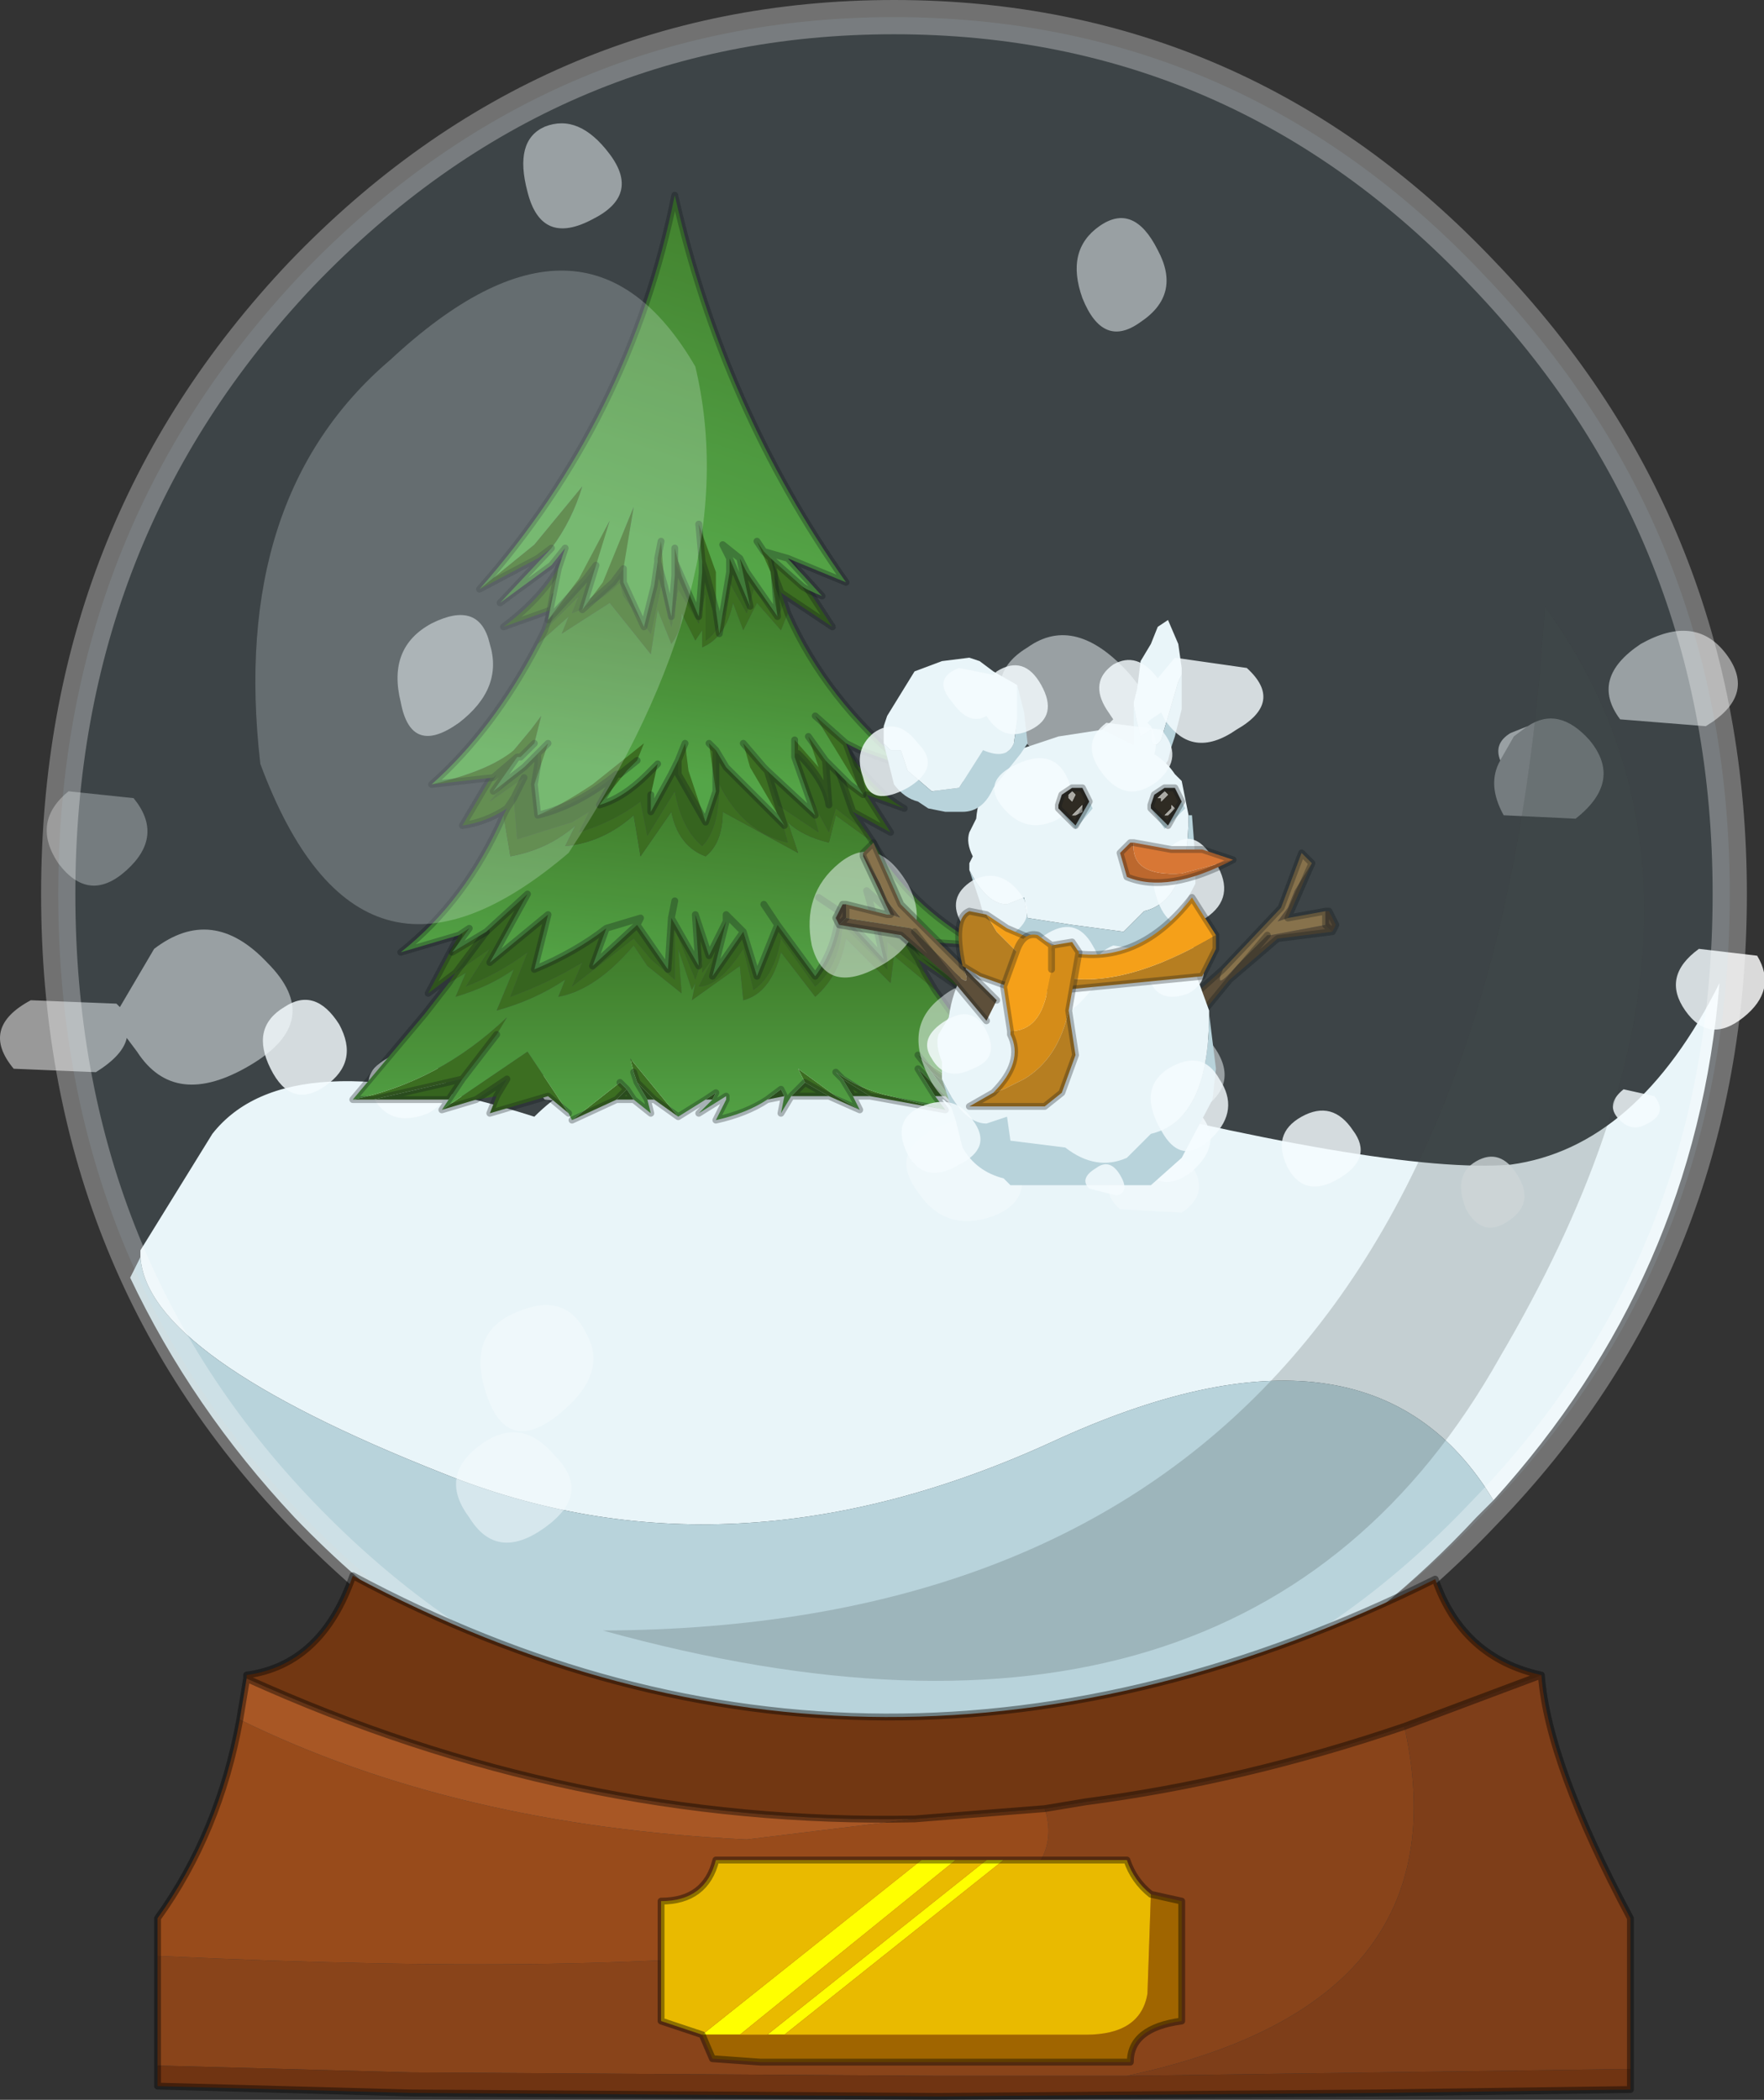 <?xml version="1.0" encoding="UTF-8" standalone="no"?>
<svg xmlns:xlink="http://www.w3.org/1999/xlink" height="30.65px" width="25.75px" xmlns="http://www.w3.org/2000/svg">
  <rect width="100%" height="100%" fill="#333333" stroke="none"/>
  <g transform="matrix(1.0, 0.0, 0.0, 1.0, 13.35, 30.05)">
    <use height="30.65" transform="matrix(1.0, 0.0, 0.0, 1.0, -13.35, -30.05)" width="25.75" xlink:href="#decoration260-shape0"/>
  </g>
  <defs>
    <g id="decoration260-shape0" transform="matrix(1.0, 0.0, 0.0, 1.0, 13.35, 30.05)">
      <path d="M-11.3 -11.7 L-11.3 -11.8 -10.25 -13.5 Q-9.15 -14.9 -5.55 -13.75 -3.7 -15.6 1.65 -14.25 6.9 -12.9 8.7 -13.05 10.55 -13.3 11.75 -15.7 11.4 -11.4 8.45 -8.15 6.65 -11.15 2.0 -9.0 -2.7 -6.85 -6.9 -8.55 -11.2 -10.25 -11.3 -11.7" fill="#f2f7f8" fill-rule="evenodd" stroke="none"/>
      <path d="M8.45 -8.15 L8.2 -7.9 Q6.85 -6.45 5.3 -5.55 L5.05 -5.45 3.8 -4.9 Q2.0 -4.15 0.75 -4.15 L0.4 -4.15 -0.4 -4.15 Q-5.45 -4.15 -9.05 -7.9 -10.55 -9.5 -11.45 -11.4 L-11.3 -11.7 Q-11.2 -10.25 -6.9 -8.55 -2.7 -6.85 2.0 -9.0 6.65 -11.15 8.45 -8.15" fill="#bbd1d7" fill-rule="evenodd" stroke="none"/>
      <path d="M10.25 -13.75 Q10.1 -13.95 10.35 -14.15 L10.8 -14.05 Q11.0 -13.8 10.7 -13.65 10.45 -13.5 10.25 -13.75 M11.25 -15.3 Q10.9 -15.8 11.45 -16.2 L12.3 -16.1 Q12.6 -15.6 12.1 -15.2 11.6 -14.8 11.25 -15.3 M0.95 -14.1 Q0.65 -14.5 1.1 -14.75 1.55 -15.05 1.85 -14.6 2.15 -14.2 1.7 -13.95 1.2 -13.75 0.95 -14.1 M3.3 -13.05 Q3.0 -13.5 3.45 -13.85 L4.2 -13.75 Q4.5 -13.35 4.05 -12.95 3.6 -12.6 3.3 -13.05 M8.2 -13.1 Q8.55 -13.3 8.8 -12.9 9.05 -12.5 8.7 -12.25 8.3 -11.95 8.05 -12.4 7.85 -12.9 8.2 -13.1 M6.2 -12.85 Q5.7 -12.55 5.45 -13.0 5.2 -13.5 5.65 -13.75 6.1 -14.0 6.4 -13.55 6.7 -13.15 6.2 -12.85 M-7.7 -14.6 Q-7.25 -14.9 -6.95 -14.45 -6.65 -14.05 -7.1 -13.8 -7.6 -13.6 -7.85 -13.95 -8.15 -14.35 -7.7 -14.6 M-8.6 -14.2 Q-9.1 -13.85 -9.4 -14.45 -9.7 -15.05 -9.2 -15.35 -8.75 -15.65 -8.4 -15.1 -8.1 -14.55 -8.6 -14.2 M-5.3 -14.45 L-4.8 -14.4 Q-4.65 -14.15 -4.9 -13.95 L-5.4 -14.0 Q-5.6 -14.25 -5.3 -14.45 M-2.95 -15.3 Q-2.5 -15.55 -2.2 -15.1 -1.9 -14.7 -2.4 -14.4 -2.9 -14.1 -3.15 -14.55 -3.4 -15.05 -2.95 -15.3 M-1.05 -14.55 Q-1.25 -14.95 -0.95 -15.1 -0.65 -15.3 -0.45 -14.95 -0.2 -14.6 -0.55 -14.4 -0.9 -14.15 -1.05 -14.55" fill="#ffffff" fill-opacity="0.82" fill-rule="evenodd" stroke="none"/>
      <path d="M-3.7 -22.1 L-3.65 -21.45 -3.75 -21.85 -3.7 -22.1 M-3.55 -22.2 L-3.4 -21.65 -3.2 -21.0 -3.45 -21.6 -3.55 -21.85 -3.55 -22.2 M-3.7 -18.9 L-3.9 -18.3 -3.9 -18.65 -3.7 -18.9" fill="#326209" fill-rule="evenodd" stroke="none"/>
      <path d="M0.05 -16.05 L0.15 -15.85 -0.4 -16.3 -0.4 -15.9 -1.05 -16.55 Q-1.1 -15.95 -1.45 -15.65 L-1.95 -16.35 Q-2.05 -15.8 -2.35 -15.6 L-2.5 -16.2 Q-2.85 -15.65 -3.15 -15.65 L-2.95 -16.05 -3.1 -15.85 -3.1 -16.05 -3.2 -15.75 -3.5 -16.5 -3.5 -15.75 -3.85 -16.05 -4.1 -16.35 -5.0 -15.65 -4.85 -16.0 Q-5.35 -15.7 -5.9 -15.5 L-5.65 -16.15 Q-6.05 -15.85 -6.55 -15.65 L-6.2 -16.2 -6.7 -15.85 -6.25 -16.45 -5.65 -17.0 -6.2 -16.0 -5.35 -16.7 -5.55 -15.9 Q-4.95 -16.15 -4.5 -16.5 L-4.7 -15.95 -4.05 -16.55 -3.6 -15.9 -3.55 -16.65 -3.15 -15.95 -3.2 -16.7 -3.0 -16.1 -2.75 -16.6 -2.95 -15.8 -2.5 -16.45 -2.3 -15.8 -2.0 -16.55 -1.45 -15.8 Q-1.15 -16.2 -1.1 -16.75 L-0.45 -16.05 -0.6 -16.7 -0.1 -16.3 0.05 -16.05 M0.7 -14.05 L0.6 -14.05 0.5 -14.05 0.25 -14.4 0.7 -14.05 M0.45 -14.05 L0.3 -14.05 0.05 -14.45 0.45 -14.05 M-0.65 -14.05 L-0.9 -14.05 -1.05 -14.3 -0.65 -14.05 M-1.25 -14.05 L-1.8 -14.05 -1.6 -14.25 -1.25 -14.05 M-1.9 -14.05 L-2.15 -14.0 -1.95 -14.15 -1.9 -14.05 M-2.95 -14.0 L-3.05 -14.0 -2.9 -14.1 -2.95 -14.0 M-3.8 -14.0 L-3.9 -14.0 -4.05 -14.25 -3.8 -14.0 M-4.1 -14.0 L-4.35 -14.0 -4.2 -14.15 -4.1 -14.0 M-6.1 -14.05 L-6.4 -14.0 -5.95 -14.3 -6.1 -14.05 M-6.8 -14.0 L-7.9 -14.0 -6.6 -14.3 -6.8 -14.0" fill="#2b5607" fill-rule="evenodd" stroke="none"/>
      <path d="M0.2 -16.3 L0.7 -15.6 0.05 -16.05 -0.1 -16.3 0.15 -16.15 -0.2 -16.6 0.2 -16.3 M0.15 -15.85 L0.3 -15.6 -0.3 -16.1 -0.35 -15.7 -1.0 -16.35 Q-1.1 -15.8 -1.45 -15.5 L-1.95 -16.15 Q-2.1 -15.55 -2.5 -15.45 L-2.55 -15.95 -3.25 -15.45 -3.2 -15.7 -3.25 -15.6 -3.45 -16.2 -3.4 -15.55 -3.9 -15.95 -4.1 -16.25 Q-4.65 -15.6 -5.2 -15.5 L-5.1 -15.75 Q-5.55 -15.45 -6.1 -15.3 L-5.85 -15.9 Q-6.2 -15.65 -6.7 -15.5 L-6.55 -15.85 -6.8 -15.7 -6.7 -15.85 -7.1 -15.55 -6.65 -16.4 -6.5 -16.5 -6.75 -16.15 -6.25 -16.45 -6.7 -15.85 -6.2 -16.2 -6.55 -15.65 Q-6.05 -15.85 -5.65 -16.15 L-5.9 -15.5 Q-5.35 -15.7 -4.85 -16.0 L-5.0 -15.65 -4.1 -16.35 -3.85 -16.05 -3.5 -15.75 -3.5 -16.5 -3.2 -15.75 -3.1 -16.05 -3.1 -15.85 -2.95 -16.05 -3.15 -15.65 Q-2.85 -15.65 -2.5 -16.2 L-2.35 -15.6 Q-2.05 -15.8 -1.95 -16.35 L-1.45 -15.65 Q-1.1 -15.95 -1.05 -16.55 L-0.4 -15.9 -0.4 -16.3 0.15 -15.85 M1.55 -14.2 L0.7 -14.05 0.25 -14.4 0.05 -14.65 Q0.4 -14.35 0.7 -14.25 L1.55 -14.2 M0.45 -13.85 L-0.65 -14.05 -1.05 -14.3 -1.15 -14.4 Q-0.8 -14.15 -0.35 -14.05 L0.45 -13.85 M-0.8 -13.85 L-1.25 -14.05 -1.6 -14.25 -1.7 -14.45 -1.15 -14.05 -0.8 -13.85 M-3.45 -13.75 L-3.8 -14.0 -4.05 -14.25 -4.1 -14.4 -4.15 -14.6 -3.45 -13.75 M-4.35 -14.0 L-5.0 -13.7 -4.3 -14.25 -4.2 -14.15 -4.35 -14.0 M-5.05 -13.8 L-5.35 -14.05 -6.2 -13.8 -6.1 -14.05 -5.95 -14.3 -6.4 -14.0 -6.9 -13.85 -5.65 -14.7 -5.05 -13.8 M-7.9 -14.0 L-8.2 -14.0 Q-6.95 -14.25 -5.95 -15.2 L-6.1 -14.95 -6.6 -14.3 -7.9 -14.0" fill="#326209" fill-rule="evenodd" stroke="none"/>
      <path d="M0.3 -15.6 L0.55 -15.25 1.55 -14.2 0.7 -14.25 Q0.4 -14.35 0.05 -14.65 L0.25 -14.4 0.5 -14.05 0.6 -13.9 0.45 -14.05 0.05 -14.45 0.3 -14.05 0.45 -13.85 -0.35 -14.05 Q-0.8 -14.15 -1.15 -14.4 L-1.05 -14.3 -0.9 -14.05 -0.8 -13.85 -1.15 -14.05 -1.7 -14.45 -1.6 -14.25 -1.8 -14.05 -1.95 -13.8 -1.9 -14.05 -1.95 -14.15 -2.15 -14.0 Q-2.45 -13.8 -2.9 -13.7 L-2.75 -14.0 -2.75 -14.05 -3.15 -13.8 -2.95 -14.0 -2.9 -14.1 -3.05 -14.0 -3.45 -13.75 -4.15 -14.6 -4.1 -14.4 -4.05 -14.25 -3.9 -14.0 -3.85 -13.8 -4.1 -14.0 -4.2 -14.15 -4.3 -14.25 -5.0 -13.7 -5.05 -13.8 -5.65 -14.7 -6.9 -13.85 -6.8 -14.0 -6.6 -14.3 -6.1 -14.95 -5.95 -15.2 Q-6.95 -14.25 -8.2 -14.0 L-7.15 -15.25 -6.8 -15.7 -6.55 -15.85 -6.7 -15.5 Q-6.2 -15.65 -5.85 -15.9 L-6.1 -15.3 Q-5.55 -15.45 -5.1 -15.75 L-5.2 -15.5 Q-4.65 -15.6 -4.1 -16.25 L-3.9 -15.95 -3.4 -15.55 -3.45 -16.2 -3.25 -15.6 -3.2 -15.7 -3.25 -15.45 -2.55 -15.95 -2.5 -15.45 Q-2.1 -15.55 -1.95 -16.15 L-1.45 -15.5 Q-1.1 -15.8 -1.0 -16.35 L-0.35 -15.7 -0.3 -16.1 0.3 -15.6" fill="url(#decoration260-gradient0)" fill-rule="evenodd" stroke="none"/>
      <path d="M0.2 -16.3 L0.7 -15.6 0.05 -16.05 0.15 -15.85 0.3 -15.6 0.55 -15.25 1.55 -14.2 0.7 -14.05 0.6 -14.05 M0.5 -14.05 L0.6 -13.9 0.45 -14.05 0.3 -14.05 0.45 -13.85 -0.65 -14.05 -0.9 -14.05 -0.8 -13.85 -1.25 -14.05 -1.8 -14.05 -1.95 -13.8 -1.9 -14.05 -2.15 -14.0 Q-2.45 -13.8 -2.9 -13.7 L-2.75 -14.0 -2.75 -14.05 -3.15 -13.8 -2.95 -14.0 M-3.05 -14.0 L-3.45 -13.75 -3.8 -14.0 -3.9 -14.0 -3.85 -13.8 -4.1 -14.0 -4.35 -14.0 -5.0 -13.7 M-5.05 -13.8 L-5.35 -14.05 -6.2 -13.8 -6.1 -14.05 M-6.4 -14.0 L-6.9 -13.85 -6.8 -14.0 -7.9 -14.0 -8.2 -14.0 -7.15 -15.25 -6.8 -15.7 -6.7 -15.85 -7.1 -15.55 -6.65 -16.4 M0.25 -14.4 L0.05 -14.65 M0.3 -14.05 L0.05 -14.45 0.45 -14.05 M0.5 -14.05 L0.25 -14.4 0.7 -14.05 M-6.25 -16.45 L-6.7 -15.85 M-6.1 -14.95 L-6.6 -14.3 -6.8 -14.0 M-6.4 -14.0 L-5.95 -14.3 -6.1 -14.05 M-7.9 -14.0 L-6.6 -14.3 M-3.05 -14.0 L-2.9 -14.1 -2.95 -14.0 M-4.3 -14.25 L-4.2 -14.15 -4.1 -14.0 M-4.2 -14.15 L-4.35 -14.0 M-3.8 -14.0 L-4.05 -14.25 -3.9 -14.0 M-4.05 -14.25 L-4.1 -14.4 M-1.05 -14.3 L-1.15 -14.4 M-0.9 -14.05 L-1.05 -14.3 -0.65 -14.05 M-1.8 -14.05 L-1.6 -14.25 M-2.15 -14.0 L-1.95 -14.15 -1.9 -14.05 M-1.25 -14.05 L-1.6 -14.25 M0.05 -16.05 L-0.1 -16.3" fill="none" stroke="#000000" stroke-linecap="round" stroke-linejoin="round" stroke-opacity="0.302" stroke-width="0.1"/>
      <path d="M-0.6 -17.75 Q-0.1 -16.85 0.95 -16.25 L0.2 -16.3 -0.2 -16.6 0.15 -16.15 -0.1 -16.3 -0.6 -16.7 -0.45 -16.05 -1.1 -16.75 Q-1.15 -16.2 -1.45 -15.8 L-2.0 -16.55 -2.3 -15.8 -2.5 -16.45 -2.95 -15.8 -2.75 -16.6 -3.0 -16.1 -3.2 -16.7 -3.15 -15.95 -3.55 -16.65 -3.6 -15.9 -4.05 -16.55 -4.0 -16.65 -4.5 -16.5 -4.0 -16.65 -4.05 -16.55 -4.7 -15.95 -4.5 -16.5 Q-4.95 -16.15 -5.55 -15.9 L-5.35 -16.7 -6.2 -16.0 -5.65 -17.0 -6.25 -16.45 -6.75 -16.15 -6.5 -16.5 -6.65 -16.4 -7.5 -16.15 Q-6.55 -16.9 -6.0 -18.15 L-5.9 -17.55 Q-5.35 -17.65 -4.95 -18.0 L-5.1 -17.7 Q-4.55 -17.75 -4.1 -18.15 L-4.0 -17.55 -3.55 -18.2 Q-3.45 -17.7 -3.05 -17.55 -2.8 -17.75 -2.8 -18.2 L-1.7 -17.6 -1.85 -18.05 Q-1.65 -17.85 -1.25 -17.75 L-1.15 -18.15 -0.6 -17.75 M-3.5 -16.9 L-3.55 -16.65 -3.5 -16.9 M-0.2 -16.6 L-0.7 -17.05 -0.6 -16.7 -0.7 -17.05 -0.2 -16.6 M-1.4 -16.95 L-1.1 -16.75 -1.4 -16.95 M-2.2 -16.85 L-2.0 -16.55 -2.2 -16.85 M-2.75 -16.6 L-2.75 -16.7 -2.5 -16.45 -2.75 -16.7 -2.75 -16.6" fill="url(#decoration260-gradient1)" fill-rule="evenodd" stroke="none"/>
      <path d="M-5.5 -19.2 L-1.85 -19.5 -1.25 -19.2 -0.9 -18.2 -0.7 -17.9 -1.15 -18.25 -1.25 -17.9 -1.55 -18.45 -1.4 -17.9 -2.0 -18.3 -1.85 -17.75 Q-2.5 -17.9 -2.85 -18.6 -2.85 -17.95 -3.1 -17.7 -3.4 -17.95 -3.5 -18.5 L-3.9 -17.85 -4.0 -18.35 Q-4.4 -18.05 -4.9 -17.9 L-4.75 -18.2 -5.0 -18.05 -5.8 -17.8 -5.85 -18.4 -5.7 -18.7 -6.2 -18.35 -5.5 -19.2" fill="#2b5607" fill-rule="evenodd" stroke="none"/>
      <path d="M-0.6 -17.75 L-1.15 -18.15 -1.25 -17.75 Q-1.65 -17.85 -1.85 -18.05 L-1.7 -17.6 -2.8 -18.2 Q-2.8 -17.75 -3.05 -17.55 -3.45 -17.7 -3.55 -18.2 L-4.0 -17.55 -4.1 -18.15 Q-4.55 -17.75 -5.1 -17.7 L-4.95 -18.0 Q-5.35 -17.65 -5.9 -17.55 L-6.0 -18.15 -5.95 -18.25 Q-6.25 -18.05 -6.6 -18.0 L-5.95 -19.1 -5.7 -19.1 -5.5 -19.2 -6.2 -18.35 -5.7 -18.7 -5.85 -18.4 -5.8 -17.8 -5.0 -18.05 -4.75 -18.2 -4.9 -17.9 Q-4.4 -18.05 -4.0 -18.35 L-3.9 -17.85 -3.5 -18.5 Q-3.4 -17.95 -3.1 -17.7 -2.85 -17.95 -2.85 -18.6 -2.5 -17.9 -1.85 -17.75 L-2.0 -18.3 -1.4 -17.9 -1.55 -18.45 -1.25 -17.9 -1.15 -18.25 -0.7 -17.9 -0.6 -17.75 M-0.9 -18.2 L-1.25 -19.2 -1.05 -19.2 Q-0.6 -18.5 -0.15 -18.25 L-0.7 -18.45 -0.35 -17.9 -0.9 -18.2 M-5.85 -18.4 L-5.95 -18.25 -5.85 -18.4" fill="#326209" fill-rule="evenodd" stroke="none"/>
      <path d="M-0.2 -16.6 L0.2 -16.3 0.95 -16.25 Q-0.1 -16.85 -0.6 -17.75 L-0.7 -17.9 -0.9 -18.2 -1.25 -19.2 M-6.0 -18.15 Q-6.55 -16.9 -7.5 -16.15 L-6.65 -16.4 -6.5 -16.5 -6.75 -16.15 -6.25 -16.45 -5.65 -17.0 -6.2 -16.0 -5.35 -16.7 -5.55 -15.9 Q-4.95 -16.15 -4.5 -16.5 L-4.0 -16.65 -4.05 -16.55 -3.6 -15.9 -3.55 -16.65 -3.5 -16.9 M-5.7 -18.7 L-5.85 -18.4 M-1.05 -19.2 Q-0.6 -18.5 -0.15 -18.25 L-0.7 -18.45 -0.35 -17.9 -0.9 -18.2 M-5.95 -19.1 L-6.6 -18.0 Q-6.25 -18.05 -5.95 -18.25 L-5.85 -18.4 M-5.95 -18.25 L-6.0 -18.15 M-0.2 -16.6 L0.15 -16.15 -0.1 -16.3 -0.6 -16.7 -0.45 -16.05 -1.1 -16.75 Q-1.15 -16.2 -1.45 -15.8 L-2.0 -16.55 -2.3 -15.8 -2.5 -16.45 -2.95 -15.8 -2.75 -16.6 -3.0 -16.1 -3.2 -16.7 -3.15 -15.95 -3.55 -16.65 M-2.0 -16.55 L-2.2 -16.85 M-1.1 -16.75 L-1.4 -16.95 M-0.6 -16.7 L-0.7 -17.05 -0.2 -16.6 M-4.05 -16.55 L-4.7 -15.95 -4.5 -16.5 M-2.5 -16.45 L-2.75 -16.7 -2.75 -16.6" fill="none" stroke="#000000" stroke-linecap="round" stroke-linejoin="round" stroke-opacity="0.302" stroke-width="0.1"/>
      <path d="M-2.1 -21.85 L-2.2 -22.25 -1.85 -21.9 -1.2 -20.9 -1.95 -21.4 -2.1 -21.8 -2.1 -21.85 M-5.15 -21.85 L-5.25 -21.35 -5.3 -21.15 -6.0 -20.9 Q-5.4 -21.35 -5.15 -21.85 M-5.4 -20.85 L-4.9 -21.35 -5.0 -21.1 Q-4.6 -21.25 -4.3 -21.55 L-4.25 -21.35 -3.85 -20.8 -3.7 -21.5 -3.55 -20.9 -3.45 -21.45 -3.15 -20.95 -3.05 -21.4 -3.05 -20.7 Q-2.75 -20.9 -2.7 -21.55 L-2.45 -21.1 -2.35 -21.45 -2.0 -21.05 -1.9 -21.25 -1.85 -21.1 -1.95 -20.85 -2.3 -21.25 -2.5 -20.85 -2.65 -21.25 Q-2.75 -20.75 -3.1 -20.6 L-3.1 -20.85 -3.2 -20.7 -3.4 -21.1 Q-3.4 -20.85 -3.55 -20.65 L-3.75 -21.15 -3.85 -20.5 -4.45 -21.25 -5.15 -20.8 -5.05 -21.05 -5.5 -20.65 -5.4 -20.85 M-4.05 -18.95 L-4.3 -18.75 -4.35 -18.75 -4.3 -18.75 -4.05 -18.95 -4.2 -18.8 -4.6 -18.3 -4.35 -18.75 Q-4.9 -18.3 -5.5 -18.15 -5.15 -18.3 -4.7 -18.6 L-3.95 -19.2 -4.05 -18.95 M-3.35 -19.2 L-3.3 -18.8 -3.05 -18.05 -3.45 -18.75 -3.45 -18.95 -3.35 -19.2 M-2.9 -18.5 L-3.0 -19.2 -2.9 -19.1 -2.9 -18.8 -2.9 -18.5 M-1.9 -18.0 L-2.4 -18.85 -2.5 -19.2 -2.2 -18.85 -2.15 -18.8 -1.9 -18.0 M-1.75 -19.05 L-1.75 -19.25 -1.4 -18.85 -1.55 -19.3 -1.3 -18.95 -1.25 -18.3 Q-1.3 -18.65 -1.7 -19.05 L-1.75 -19.05 M-0.75 -18.45 L-1.45 -19.6 -1.0 -19.2 -0.8 -18.65 -0.75 -18.45 M-7.05 -18.6 Q-6.2 -18.8 -5.85 -19.1 L-5.6 -19.4 -5.45 -19.6 -5.55 -19.2 -5.75 -19.0 -5.8 -19.0 -6.15 -18.7 -7.05 -18.6 M-5.5 -19.05 L-5.35 -19.2 -5.55 -18.6 -5.5 -18.9 -5.5 -19.05" fill="#326209" fill-rule="evenodd" stroke="none"/>
      <path d="M-2.2 -22.25 L-2.1 -21.85 -2.1 -21.8 -1.95 -21.4 -1.9 -21.25 -2.0 -21.05 -2.35 -21.45 -2.45 -21.1 -2.7 -21.55 Q-2.75 -20.9 -3.05 -20.7 L-3.05 -21.4 -3.15 -20.95 -3.45 -21.45 -3.55 -20.9 -3.7 -21.5 -3.85 -20.8 -4.25 -21.35 -4.3 -21.55 Q-4.6 -21.25 -5.0 -21.1 L-4.9 -21.35 -5.4 -20.85 -5.3 -21.15 -5.25 -21.35 -5.15 -21.85 -4.6 -22.3 -2.2 -22.25" fill="#2b5607" fill-rule="evenodd" stroke="none"/>
      <path d="M-5.5 -20.65 L-5.05 -21.05 -5.15 -20.8 -4.45 -21.25 -3.85 -20.5 -3.75 -21.15 -3.55 -20.65 Q-3.4 -20.85 -3.4 -21.1 L-3.2 -20.7 -3.1 -20.85 -3.1 -20.6 Q-2.75 -20.75 -2.65 -21.25 L-2.5 -20.85 -2.3 -21.25 -1.95 -20.85 -1.85 -21.1 Q-1.3 -19.85 -0.1 -18.85 L-0.8 -19.1 -1.0 -19.2 -1.45 -19.6 -0.75 -18.45 -0.95 -18.6 -1.3 -18.95 -1.55 -19.3 -1.4 -18.85 -1.75 -19.25 -1.75 -19.05 -1.75 -19.0 -1.45 -18.15 -2.15 -18.8 -2.2 -18.85 -2.5 -19.2 -2.4 -18.85 -1.9 -18.0 -2.75 -18.85 -2.9 -19.1 -3.0 -19.2 -2.9 -18.5 -3.05 -18.05 -3.3 -18.8 -3.35 -19.2 -3.45 -18.95 -3.55 -18.75 -3.85 -18.2 -3.85 -18.45 -3.75 -18.9 -3.85 -18.8 -3.9 -18.75 Q-4.25 -18.4 -4.6 -18.3 L-4.2 -18.8 -4.05 -18.95 -3.95 -19.2 -4.7 -18.6 Q-5.15 -18.3 -5.5 -18.15 L-5.55 -18.6 -5.35 -19.2 -5.5 -19.05 -5.6 -18.95 -5.7 -18.85 -6.15 -18.5 -5.8 -19.0 -5.75 -19.0 -5.55 -19.2 -5.45 -19.6 -5.6 -19.4 -5.85 -19.1 Q-6.2 -18.8 -7.05 -18.6 -6.15 -19.4 -5.5 -20.65" fill="url(#decoration260-gradient2)" fill-rule="evenodd" stroke="none"/>
      <path d="M-5.25 -21.35 L-5.3 -21.15 -5.4 -20.85 M-1.9 -21.25 L-1.95 -21.4 -2.1 -21.8 -2.1 -21.85 M-1.85 -21.9 L-1.2 -20.9 -1.95 -21.4 M-1.85 -21.1 L-1.9 -21.25 M-4.35 -18.75 L-4.3 -18.75 -4.05 -18.95 M-5.5 -18.15 Q-4.9 -18.3 -4.35 -18.75 L-4.6 -18.3 M-3.75 -18.9 L-3.85 -18.8 -3.9 -18.75 Q-4.25 -18.4 -4.6 -18.3 M-3.05 -18.05 L-2.9 -18.5 M-3.0 -19.2 L-2.9 -19.1 -2.75 -18.85 -1.9 -18.0 M-2.5 -19.2 L-2.2 -18.85 -2.15 -18.8 -1.45 -18.15 -1.75 -19.0 -1.75 -19.05 -1.75 -19.25 M-1.55 -19.3 L-1.3 -18.95 -0.95 -18.6 -0.75 -18.45 M-1.45 -19.6 L-1.0 -19.2 -0.8 -19.1 -0.1 -18.85 Q-1.3 -19.85 -1.85 -21.1 M-3.05 -18.05 L-3.45 -18.75 -3.45 -18.95 -3.55 -18.75 -3.85 -18.2 -3.85 -18.45 M-2.9 -19.1 L-2.9 -18.8 -2.9 -18.5 M-3.45 -18.95 L-3.35 -19.2 M-1.3 -18.95 L-1.25 -18.3 Q-1.3 -18.65 -1.7 -19.05 L-1.75 -19.05 M-1.0 -19.2 L-0.8 -18.65 -0.75 -18.45 M-5.3 -21.15 L-6.0 -20.9 Q-5.4 -21.35 -5.15 -21.85 M-5.5 -20.65 L-5.4 -20.85 M-5.55 -19.2 L-5.75 -19.0 -5.8 -19.0 -6.15 -18.5 -5.7 -18.85 -5.6 -18.95 -5.5 -19.05 -5.35 -19.2 M-5.55 -18.6 L-5.5 -18.15 M-5.8 -19.0 L-6.15 -18.7 -7.05 -18.6 Q-6.15 -19.4 -5.5 -20.65 M-5.55 -18.6 L-5.5 -18.9 -5.5 -19.05 M-2.15 -18.8 L-1.9 -18.0" fill="none" stroke="#000000" stroke-linecap="round" stroke-linejoin="round" stroke-opacity="0.302" stroke-width="0.1"/>
      <path d="M-2.0 -21.05 L-2.1 -21.7 -2.3 -22.15 -2.2 -22.0 -2.1 -21.9 -2.05 -21.7 -2.0 -21.05 M-6.35 -21.45 L-5.55 -22.1 -4.85 -22.95 Q-5.0 -22.45 -5.3 -22.05 L-5.5 -21.9 -6.35 -21.45 M-5.35 -21.0 L-4.9 -21.6 -4.45 -22.45 -4.65 -21.8 -4.8 -21.6 -5.35 -21.0 M-4.85 -21.15 L-4.55 -21.55 -4.1 -22.65 -4.25 -21.75 -4.4 -21.55 -4.85 -21.15 M-3.75 -21.85 L-3.75 -21.9 -3.7 -22.15 -3.65 -21.5 -3.75 -21.85 M-3.5 -21.85 L-3.5 -21.9 -3.5 -22.05 -3.4 -21.65 -3.15 -21.05 -3.5 -21.85 M-3.1 -21.85 L-3.15 -22.4 -2.9 -21.7 -2.9 -21.15 -3.05 -21.7 -3.1 -21.85" fill="#326209" fill-rule="evenodd" stroke="none"/>
      <path d="M-2.3 -22.15 L-2.1 -21.7 -2.0 -21.05 -2.45 -21.7 -2.55 -21.9 -2.8 -22.1 -2.7 -21.9 -2.8 -22.1 -2.55 -21.9 -2.4 -21.2 -2.7 -21.9 -2.7 -21.7 -2.85 -20.8 -2.9 -21.15 -2.9 -21.7 -3.15 -22.4 -3.1 -21.85 -3.1 -21.7 -3.15 -21.05 -3.4 -21.65 -3.5 -22.05 -3.5 -21.9 -3.5 -21.85 -3.5 -21.65 -3.55 -21.05 -3.65 -21.5 -3.7 -22.15 -3.75 -21.9 -3.75 -21.85 -3.8 -21.5 -3.95 -20.9 -4.25 -21.55 -4.25 -21.75 -4.1 -22.65 -4.55 -21.55 -4.85 -21.15 -4.65 -21.8 -4.45 -22.45 -4.9 -21.6 -5.35 -21.0 -5.3 -21.25 -5.2 -21.75 -5.1 -22.05 -5.3 -21.8 -6.05 -21.25 -5.3 -22.05 Q-5.0 -22.45 -4.85 -22.95 L-5.55 -22.1 -6.35 -21.45 Q-4.15 -23.95 -3.5 -27.2 -2.8 -24.1 -1.0 -21.55 L-1.85 -21.9 -2.2 -22.0 -1.85 -21.9 -1.35 -21.35 Q-1.6 -21.45 -1.65 -21.5 L-2.1 -21.9 -2.2 -22.0 -2.3 -22.15" fill="url(#decoration260-gradient3)" fill-rule="evenodd" stroke="none"/>
      <path d="M-2.3 -22.15 L-2.2 -22.0 -1.85 -21.9 -1.0 -21.55 Q-2.8 -24.1 -3.5 -27.2 -4.15 -23.95 -6.35 -21.45 M-5.3 -22.05 L-6.05 -21.25 -5.3 -21.8 -5.1 -22.05 -5.2 -21.75 -5.3 -21.25 -5.35 -21.0 M-4.65 -21.8 L-4.85 -21.15 M-4.25 -21.75 L-4.25 -21.55 -3.95 -20.9 -3.8 -21.5 -3.75 -21.85 -3.75 -21.9 -3.7 -22.15 M-3.65 -21.5 L-3.55 -21.05 -3.5 -21.65 -3.5 -21.85 -3.5 -21.9 -3.5 -22.05 M-3.15 -21.05 L-3.1 -21.7 -3.1 -21.85 -3.15 -22.4 M-2.9 -21.15 L-2.85 -20.8 -2.7 -21.7 -2.7 -21.9 -2.8 -22.1 -2.55 -21.9 -2.45 -21.7 -2.0 -21.05 -2.05 -21.7 -2.1 -21.9 -2.2 -22.0 M-2.9 -21.15 L-3.05 -21.7 -3.1 -21.85 M-4.25 -21.75 L-4.4 -21.55 -4.85 -21.15 M-1.85 -21.9 L-1.35 -21.35 Q-1.6 -21.45 -1.65 -21.5 L-2.1 -21.9 M-3.15 -21.05 L-3.5 -21.85 M-2.55 -21.9 L-2.4 -21.2 -2.7 -21.9 M-4.65 -21.8 L-4.8 -21.6 -5.35 -21.0 M-3.65 -21.5 L-3.75 -21.85 M-5.3 -22.05 L-5.5 -21.9 -6.35 -21.45" fill="none" stroke="#000000" stroke-linecap="round" stroke-linejoin="round" stroke-opacity="0.302" stroke-width="0.1"/>
      <path d="M3.3 -25.35 Q2.75 -24.95 2.45 -25.7 2.2 -26.4 2.7 -26.75 3.2 -27.1 3.55 -26.4 3.9 -25.75 3.3 -25.35 M10.3 -19.55 Q9.85 -20.15 10.6 -20.65 11.4 -21.1 11.85 -20.5 12.3 -19.9 11.55 -19.45 L10.3 -19.55 M8.55 -18.95 Q8.45 -19.2 8.7 -19.35 L8.95 -19.45 8.75 -19.3 8.55 -18.95 M1.25 -19.6 Q1.75 -19.1 1.05 -18.6 0.35 -18.15 -0.1 -18.95 -0.5 -19.75 0.1 -19.95 0.75 -20.15 1.25 -19.6 M3.05 -18.9 Q2.2 -18.5 1.55 -19.3 0.9 -20.15 1.65 -20.6 2.35 -21.1 3.15 -20.2 3.9 -19.3 3.05 -18.9 M0.25 -14.25 Q-0.2 -15.05 0.4 -15.5 1.0 -16.0 1.85 -15.25 2.7 -14.55 1.7 -14.0 0.7 -13.5 0.25 -14.25 M1.45 -13.25 Q1.8 -12.55 1.15 -12.3 0.45 -12.05 0.05 -12.65 -0.4 -13.25 0.35 -13.6 1.1 -13.95 1.45 -13.25 M3.15 -13.15 L4.0 -13.1 Q4.35 -12.65 3.9 -12.35 L3.0 -12.4 Q2.6 -12.75 3.15 -13.15 M4.1 -13.8 Q3.45 -13.4 2.9 -14.0 2.4 -14.6 3.15 -15.0 3.9 -15.35 4.35 -14.8 4.8 -14.2 4.1 -13.8 M-4.7 -26.85 Q-5.45 -26.45 -5.65 -27.25 -5.85 -28.0 -5.4 -28.2 -4.9 -28.4 -4.45 -27.8 -4.0 -27.2 -4.7 -26.85 M-1.5 -16.25 Q-1.65 -17.0 -1.1 -17.45 -0.55 -17.9 -0.1 -17.15 0.3 -16.4 -0.5 -15.95 -1.3 -15.5 -1.5 -16.25 M-7.5 -19.8 Q-7.7 -20.6 -7.05 -20.95 -6.35 -21.3 -6.2 -20.65 -6.0 -20.0 -6.65 -19.5 -7.35 -19.0 -7.5 -19.8 M-9.7 -14.5 Q-10.8 -13.85 -11.35 -14.7 L-11.5 -14.9 Q-11.55 -14.65 -11.95 -14.4 L-13.15 -14.45 Q-13.65 -15.05 -12.9 -15.45 L-11.65 -15.4 -11.6 -15.35 -11.1 -16.2 Q-10.25 -16.85 -9.45 -16.0 -8.6 -15.15 -9.7 -14.5 M-5.2 -9.4 Q-5.95 -8.8 -6.25 -9.7 -6.55 -10.6 -5.8 -10.9 -5.1 -11.2 -4.8 -10.6 -4.45 -10.0 -5.2 -9.4 M-6.5 -7.9 Q-6.95 -8.5 -6.35 -8.95 -5.75 -9.4 -5.25 -8.8 -4.7 -8.25 -5.4 -7.75 -6.1 -7.25 -6.5 -7.9" fill="#ffffff" fill-opacity="0.498" fill-rule="evenodd" stroke="none"/>
      <path d="M8.95 -19.45 Q9.4 -19.75 9.85 -19.25 10.35 -18.65 9.65 -18.1 L8.6 -18.15 Q8.35 -18.6 8.55 -18.95 L8.75 -19.3 8.95 -19.45 M-12.5 -17.45 Q-12.9 -18.05 -12.35 -18.5 L-11.4 -18.4 Q-10.95 -17.85 -11.5 -17.35 -12.05 -16.85 -12.5 -17.45" fill="#ffffff" fill-opacity="0.302" fill-rule="evenodd" stroke="none"/>
      <path d="M3.9 -20.3 L3.9 -20.2 3.85 -20.1 3.6 -19.25 Q3.5 -19.1 3.45 -19.25 L3.45 -19.4 3.3 -19.3 3.25 -19.5 3.2 -19.75 3.2 -19.8 3.25 -20.0 3.3 -20.4 3.45 -20.65 3.55 -20.9 3.7 -21.0 3.85 -20.65 3.9 -20.3" fill="#f2f7f8" fill-rule="evenodd" stroke="none"/>
      <path d="M3.2 -19.75 L3.25 -19.5 3.3 -19.3 3.45 -19.4 3.45 -19.25 Q3.5 -19.1 3.6 -19.25 L3.85 -20.1 3.9 -20.2 3.9 -20.3 3.9 -19.95 3.9 -19.7 3.8 -19.3 3.75 -19.15 3.7 -18.95 3.6 -18.8 Q3.55 -18.75 3.4 -18.95 L3.2 -19.15 3.2 -19.55 3.2 -19.75" fill="#bbd1d7" fill-rule="evenodd" stroke="none"/>
      <path d="M4.85 -20.3 Q5.4 -19.8 4.7 -19.4 4.05 -18.95 3.65 -19.55 L3.6 -19.65 3.45 -19.55 3.4 -19.5 3.45 -19.45 Q3.65 -19.1 3.3 -18.7 2.9 -18.35 2.7 -18.8 2.5 -19.25 2.85 -19.5 L2.9 -19.55 2.8 -19.7 Q2.55 -20.1 2.9 -20.35 3.25 -20.55 3.55 -20.15 L3.8 -20.45 4.85 -20.3" fill="#ffffff" fill-opacity="0.82" fill-rule="evenodd" stroke="none"/>
      <path d="M0.8 -17.35 L0.8 -17.45 0.85 -17.55 Q0.75 -17.75 0.8 -17.9 L0.9 -18.1 Q0.95 -18.7 1.5 -19.1 L2.1 -19.3 2.75 -19.4 2.95 -19.3 3.25 -19.15 Q3.6 -19.05 3.8 -18.75 L3.9 -18.65 4.0 -18.15 Q4.0 -16.9 3.35 -16.75 L3.05 -16.45 2.3 -16.55 1.65 -16.65 1.6 -16.95 1.35 -16.85 Q1.05 -16.85 0.8 -17.35" fill="#f2f7f8" fill-rule="evenodd" stroke="none"/>
      <path d="M0.8 -17.35 Q1.05 -16.85 1.35 -16.85 L1.6 -16.95 1.65 -16.65 2.3 -16.55 3.05 -16.45 3.35 -16.75 Q4.0 -16.9 4.0 -18.15 L4.05 -18.15 4.1 -17.5 4.1 -17.15 3.7 -16.4 Q3.35 -16.0 2.6 -15.95 L2.2 -15.95 Q1.85 -15.9 1.8 -16.1 L1.55 -16.15 1.05 -16.55 0.95 -16.9 0.8 -17.35" fill="#bbd1d7" fill-rule="evenodd" stroke="none"/>
      <path d="M0.55 -18.8 Q0.25 -19.15 0.6 -19.4 L1.25 -19.3 Q1.5 -19.0 1.15 -18.7 0.8 -18.45 0.55 -18.8 M3.55 -18.65 Q3.1 -18.3 2.75 -18.75 2.4 -19.2 2.8 -19.5 L3.6 -19.4 Q3.95 -19.0 3.55 -18.65 M3.35 -15.55 L2.75 -15.65 Q2.45 -16.05 2.9 -16.25 L3.5 -16.15 Q3.65 -15.85 3.35 -15.55 M3.55 -16.9 Q3.35 -17.45 3.75 -17.7 4.1 -18.0 4.4 -17.45 4.7 -16.95 4.25 -16.65 3.75 -16.35 3.55 -16.9 M0.7 -16.55 Q0.45 -16.95 0.85 -17.2 1.25 -17.4 1.55 -17.0 1.8 -16.65 1.4 -16.4 0.95 -16.1 0.7 -16.55" fill="#ffffff" fill-opacity="0.82" fill-rule="evenodd" stroke="none"/>
      <path d="M-0.45 -19.2 L-0.45 -19.3 -0.45 -19.45 -0.4 -19.6 0.0 -20.25 0.4 -20.4 0.8 -20.45 0.95 -20.4 1.15 -20.25 1.5 -20.05 1.5 -19.8 1.5 -19.55 1.45 -19.2 Q1.35 -18.95 1.0 -19.1 L0.65 -18.55 0.25 -18.5 -0.1 -18.8 -0.2 -19.1 -0.35 -19.1 -0.45 -19.2" fill="#f2f7f8" fill-rule="evenodd" stroke="none"/>
      <path d="M1.5 -20.05 L1.55 -19.85 1.6 -19.65 1.65 -19.2 1.55 -19.05 1.15 -18.55 Q1.0 -18.2 0.7 -18.2 L0.45 -18.2 0.2 -18.25 0.05 -18.35 Q-0.15 -18.4 -0.3 -18.6 L-0.35 -18.8 -0.45 -19.2 -0.35 -19.1 -0.2 -19.1 -0.1 -18.8 0.25 -18.5 0.65 -18.55 1.0 -19.1 Q1.35 -18.95 1.45 -19.2 L1.5 -19.55 1.5 -19.8 1.5 -20.05" fill="#bbd1d7" fill-rule="evenodd" stroke="none"/>
      <path d="M1.2 -20.25 Q1.6 -20.5 1.85 -20.05 2.1 -19.6 1.7 -19.4 1.3 -19.2 1.05 -19.6 0.8 -19.45 0.55 -19.8 0.25 -20.15 0.65 -20.3 L1.15 -20.2 1.2 -20.25 M2.25 -18.65 Q2.4 -18.2 2.0 -18.05 1.6 -17.9 1.3 -18.25 0.95 -18.65 1.5 -18.9 2.05 -19.15 2.25 -18.65 M-0.75 -18.7 Q-0.9 -19.1 -0.6 -19.35 -0.25 -19.6 0.05 -19.2 0.4 -18.85 -0.1 -18.55 -0.65 -18.25 -0.75 -18.7" fill="#ffffff" fill-opacity="0.82" fill-rule="evenodd" stroke="none"/>
      <path d="M3.2 -17.75 Q3.15 -17.25 3.9 -17.3 L4.65 -17.5 Q3.7 -17.0 3.1 -17.25 L3.0 -17.6 3.15 -17.75 3.2 -17.75" fill="#c05b17" fill-rule="evenodd" stroke="none"/>
      <path d="M4.65 -17.5 L3.9 -17.3 Q3.15 -17.25 3.2 -17.75 L3.75 -17.65 4.15 -17.65 4.2 -17.65 4.65 -17.5" fill="#df6c1f" fill-rule="evenodd" stroke="none"/>
      <path d="M3.2 -17.75 L3.15 -17.75 3.0 -17.6 3.1 -17.25 Q3.7 -17.0 4.65 -17.5 L4.2 -17.65 4.15 -17.65 3.75 -17.65 3.2 -17.75 Z" fill="none" stroke="#000000" stroke-linecap="round" stroke-linejoin="round" stroke-opacity="0.298" stroke-width="0.1"/>
      <path d="M3.9 -18.35 L3.95 -18.25 3.65 -17.95 3.45 -18.25 3.7 -18.0 3.9 -18.35" fill="#bbd1d7" fill-rule="evenodd" stroke="none"/>
      <path d="M3.9 -18.35 L3.7 -18.0 3.45 -18.25 3.45 -18.3 3.5 -18.45 3.65 -18.55 3.8 -18.55 3.9 -18.35 M3.75 -18.3 L3.75 -18.25 3.65 -18.15 3.7 -18.15 3.75 -18.2 3.8 -18.25 3.75 -18.3 M3.6 -18.45 L3.55 -18.4 3.6 -18.4 3.6 -18.35 3.7 -18.45 3.65 -18.5 3.6 -18.45" fill="#23170b" fill-rule="evenodd" stroke="none"/>
      <path d="M3.6 -18.45 L3.65 -18.5 3.7 -18.45 3.6 -18.35 3.6 -18.4 3.55 -18.4 3.6 -18.45 M3.75 -18.3 L3.8 -18.25 3.75 -18.2 3.7 -18.15 3.65 -18.15 3.75 -18.25 3.75 -18.3" fill="#ada49a" fill-rule="evenodd" stroke="none"/>
      <path d="M3.9 -18.35 L3.7 -18.0 3.45 -18.25 3.45 -18.3 3.5 -18.45 3.65 -18.55 3.8 -18.55 3.9 -18.35 Z" fill="none" stroke="#000000" stroke-linecap="round" stroke-linejoin="round" stroke-opacity="0.302" stroke-width="0.1"/>
      <path d="M2.55 -18.35 L2.6 -18.25 2.35 -17.95 2.1 -18.25 2.35 -18.0 2.55 -18.35" fill="#bbd1d7" fill-rule="evenodd" stroke="none"/>
      <path d="M2.55 -18.35 L2.35 -18.0 2.1 -18.25 2.1 -18.3 2.15 -18.45 2.3 -18.55 2.45 -18.55 2.55 -18.35 M2.25 -18.45 L2.25 -18.4 2.3 -18.35 2.35 -18.45 2.3 -18.5 2.25 -18.45 M2.45 -18.2 L2.45 -18.3 2.4 -18.25 2.3 -18.15 2.35 -18.15 2.45 -18.2" fill="#23170b" fill-rule="evenodd" stroke="none"/>
      <path d="M2.45 -18.2 L2.35 -18.15 2.3 -18.15 2.4 -18.25 2.45 -18.3 2.45 -18.2 M2.25 -18.45 L2.3 -18.5 2.35 -18.45 2.3 -18.35 2.25 -18.4 2.25 -18.45" fill="#ada49a" fill-rule="evenodd" stroke="none"/>
      <path d="M2.55 -18.35 L2.35 -18.0 2.1 -18.25 2.1 -18.3 2.15 -18.45 2.3 -18.55 2.45 -18.55 2.55 -18.35 Z" fill="none" stroke="#000000" stroke-linecap="round" stroke-linejoin="round" stroke-opacity="0.302" stroke-width="0.1"/>
      <path d="M4.15 -15.2 L4.05 -15.5 4.5 -15.9 Q4.35 -15.55 4.7 -15.95 L5.15 -16.4 5.2 -16.4 6.0 -16.55 6.05 -16.5 6.1 -16.45 5.3 -16.35 4.6 -15.75 4.15 -15.2 M5.8 -17.45 L5.45 -16.65 5.3 -16.6 5.45 -16.8 5.55 -17.05 5.8 -17.45 M4.6 -15.75 L5.15 -16.4 4.6 -15.75" fill="#563f25" fill-rule="evenodd" stroke="none"/>
      <path d="M4.5 -15.9 L5.35 -16.8 5.65 -17.6 5.8 -17.45 5.55 -17.05 5.45 -16.8 5.3 -16.6 5.45 -16.65 6.0 -16.75 6.0 -16.55 5.2 -16.4 5.15 -16.4 4.7 -15.95 Q4.35 -15.55 4.5 -15.9" fill="#856638" fill-rule="evenodd" stroke="none"/>
      <path d="M6.0 -16.75 L6.05 -16.75 6.15 -16.55 6.1 -16.45 6.05 -16.5 6.0 -16.55 6.0 -16.75" fill="#4d3821" fill-rule="evenodd" stroke="none"/>
      <path d="M4.05 -15.5 L4.5 -15.9 5.35 -16.8 5.65 -17.6 5.8 -17.45 5.45 -16.65 6.0 -16.75 6.05 -16.75 6.15 -16.55 6.1 -16.45 5.3 -16.35 4.6 -15.75 4.15 -15.2 M6.0 -16.55 L6.0 -16.75 M6.1 -16.45 L6.05 -16.5 6.0 -16.55 M5.15 -16.4 L4.6 -15.75" fill="none" stroke="#000000" stroke-linecap="round" stroke-linejoin="round" stroke-opacity="0.302" stroke-width="0.1"/>
      <path d="M0.4 -14.3 L0.4 -14.4 0.4 -14.55 Q0.3 -14.8 0.35 -14.95 L0.5 -15.2 Q0.6 -15.95 1.2 -16.4 2.4 -15.95 2.9 -16.05 L4.0 -16.0 4.1 -15.85 4.3 -15.3 4.3 -15.25 Q4.3 -13.7 3.45 -13.5 L3.1 -13.15 Q2.65 -12.95 2.2 -13.3 L1.4 -13.4 1.35 -13.75 1.05 -13.65 Q0.7 -13.65 0.4 -14.3" fill="#f2f7f8" fill-rule="evenodd" stroke="none"/>
      <path d="M0.4 -14.3 Q0.7 -13.65 1.05 -13.65 L1.35 -13.75 1.4 -13.4 2.2 -13.3 Q2.65 -12.95 3.1 -13.15 L3.45 -13.5 Q4.3 -13.7 4.3 -15.25 L4.4 -14.45 4.35 -14.0 3.9 -13.15 3.45 -12.75 1.4 -12.75 1.3 -12.85 Q0.9 -12.95 0.7 -13.3 L0.6 -13.7 0.4 -14.3" fill="#bbd1d7" fill-rule="evenodd" stroke="none"/>
      <path d="M3.45 -15.7 Q3.25 -16.0 3.6 -16.25 4.0 -16.45 4.15 -16.1 4.35 -15.75 4.0 -15.55 3.6 -15.4 3.45 -15.7 M1.9 -16.4 Q2.35 -16.7 2.6 -16.25 2.85 -15.85 2.45 -15.45 2.1 -15.05 1.75 -15.6 1.45 -16.1 1.9 -16.4 M0.25 -14.6 Q0.05 -14.9 0.45 -15.15 0.85 -15.4 1.05 -15.0 1.25 -14.6 0.85 -14.45 0.45 -14.25 0.25 -14.6 M0.85 -13.7 Q1.15 -13.3 0.65 -13.05 0.15 -12.75 -0.1 -13.2 -0.35 -13.7 0.1 -13.9 0.6 -14.1 0.85 -13.7 M2.55 -12.7 Q2.4 -12.85 2.65 -13.0 2.85 -13.15 3.0 -12.9 3.15 -12.65 2.95 -12.6 L2.55 -12.7 M3.6 -13.55 Q3.25 -14.15 3.7 -14.45 4.2 -14.75 4.45 -14.3 4.75 -13.85 4.35 -13.45 3.9 -13.0 3.6 -13.55" fill="#ffffff" fill-opacity="0.82" fill-rule="evenodd" stroke="none"/>
      <path d="M-1.0 -16.85 L-0.4 -16.7 -0.35 -16.7 -0.2 -16.65 -0.4 -16.9 -0.5 -17.15 -0.75 -17.6 -0.6 -17.75 -0.2 -16.85 0.7 -15.95 Q0.9 -15.5 0.45 -16.0 L0.0 -16.45 -0.05 -16.5 -1.0 -16.65 -1.0 -16.85" fill="#856638" fill-rule="evenodd" stroke="none"/>
      <path d="M1.05 -15.15 L0.55 -15.75 -0.2 -16.4 -1.1 -16.55 -1.05 -16.6 -1.0 -16.65 -0.05 -16.5 0.0 -16.45 0.45 -16.0 Q0.9 -15.5 0.7 -15.95 L1.2 -15.45 1.05 -15.15 M-0.35 -16.7 L-0.75 -17.55 -0.75 -17.6 -0.5 -17.15 -0.4 -16.9 -0.2 -16.65 -0.35 -16.7 M0.0 -16.45 L0.55 -15.75 0.0 -16.45" fill="#563f25" fill-rule="evenodd" stroke="none"/>
      <path d="M-1.1 -16.55 L-1.15 -16.65 -1.05 -16.85 -1.0 -16.85 -1.0 -16.65 -1.05 -16.6 -1.1 -16.55" fill="#4d3821" fill-rule="evenodd" stroke="none"/>
      <path d="M1.05 -15.15 L0.55 -15.75 -0.2 -16.4 -1.1 -16.55 -1.15 -16.65 -1.05 -16.85 -1.0 -16.85 -0.4 -16.7 -0.35 -16.7 -0.75 -17.55 -0.75 -17.6 -0.6 -17.75 -0.2 -16.85 0.7 -15.95 1.2 -15.45 M0.55 -15.75 L0.0 -16.45 M-1.0 -16.65 L-1.05 -16.6 -1.1 -16.55 M-1.0 -16.85 L-1.0 -16.65" fill="none" stroke="#000000" stroke-linecap="round" stroke-linejoin="round" stroke-opacity="0.302" stroke-width="0.1"/>
      <path d="M4.4 -16.4 L4.4 -16.2 4.2 -15.8 1.65 -15.55 0.95 -15.8 0.7 -15.95 Q0.55 -16.65 0.8 -16.75 L1.05 -16.7 1.2 -16.45 1.7 -15.95 Q2.7 -15.4 4.4 -16.4" fill="#b97309" fill-rule="evenodd" stroke="none"/>
      <path d="M1.05 -16.7 L1.35 -16.5 2.05 -16.2 Q3.2 -15.85 4.05 -16.95 L4.4 -16.4 Q2.7 -15.4 1.7 -15.95 L1.2 -16.45 1.05 -16.7" fill="#ff9900" fill-rule="evenodd" stroke="none"/>
      <path d="M4.4 -16.4 L4.4 -16.2 4.2 -15.8 1.65 -15.55 0.95 -15.8 0.7 -15.95 Q0.55 -16.65 0.8 -16.75 L1.05 -16.7 1.35 -16.5 2.05 -16.2 Q3.2 -15.85 4.05 -16.95 L4.4 -16.4 Z" fill="none" stroke="#000000" stroke-linecap="round" stroke-linejoin="round" stroke-opacity="0.302" stroke-width="0.1"/>
      <path d="M1.4 -15.0 Q1.85 -15.0 1.95 -15.65 L2.0 -15.9 2.0 -16.25 2.3 -16.3 2.4 -16.15 2.25 -15.3 Q2.1 -14.6 1.6 -14.3 L1.3 -14.15 1.15 -14.1 Q1.6 -14.55 1.4 -14.95 L1.4 -15.0" fill="#da8300" fill-rule="evenodd" stroke="none"/>
      <path d="M1.4 -15.0 L1.3 -15.65 1.5 -16.2 Q1.6 -16.45 1.8 -16.4 L2.0 -16.25 2.0 -15.9 1.95 -15.65 Q1.85 -15.0 1.4 -15.0" fill="#ff9900" fill-rule="evenodd" stroke="none"/>
      <path d="M2.25 -15.3 L2.35 -14.65 2.15 -14.1 1.9 -13.9 0.8 -13.9 1.15 -14.1 1.3 -14.15 1.6 -14.3 Q2.1 -14.6 2.25 -15.3" fill="#b97309" fill-rule="evenodd" stroke="none"/>
      <path d="M2.0 -16.25 L1.8 -16.4 Q1.6 -16.45 1.5 -16.2 L1.3 -15.65 1.4 -15.0 M2.0 -15.9 L2.0 -16.25 2.3 -16.3 2.4 -16.15 2.25 -15.3 2.35 -14.65 2.15 -14.1 1.9 -13.9 0.8 -13.9 1.15 -14.1 Q1.6 -14.55 1.4 -14.95 L1.4 -15.0" fill="none" stroke="#000000" stroke-linecap="round" stroke-linejoin="round" stroke-opacity="0.302" stroke-width="0.1"/>
      <path d="M8.3 -26.05 Q11.9 -22.3 11.9 -17.0 11.9 -11.65 8.3 -7.95 4.75 -4.2 -0.3 -4.2 -5.35 -4.2 -8.95 -7.95 -12.5 -11.65 -12.5 -17.0 -12.5 -22.3 -8.95 -26.05 -5.35 -29.8 -0.3 -29.8 4.75 -29.8 8.3 -26.05 M8.55 -10.25 Q12.4 -16.8 9.2 -21.2 8.3 -6.3 -4.55 -6.25 4.85 -3.65 8.55 -10.25 M-7.65 -24.8 Q-10.0 -22.8 -9.55 -18.9 -8.1 -15.0 -5.05 -17.6 -2.45 -21.55 -3.2 -24.7 -4.8 -27.45 -7.65 -24.8" fill="#9ae8ff" fill-opacity="0.098" fill-rule="evenodd" stroke="none"/>
      <path d="M8.55 -10.25 Q4.85 -3.65 -4.55 -6.25 8.3 -6.3 9.2 -21.2 12.4 -16.8 8.55 -10.25" fill="#57737b" fill-opacity="0.298" fill-rule="evenodd" stroke="none"/>
      <path d="M-7.65 -24.8 Q-4.8 -27.45 -3.2 -24.7 -2.45 -21.55 -5.05 -17.6 -8.1 -15.0 -9.55 -18.9 -10.0 -22.8 -7.65 -24.8" fill="#dbf7ff" fill-opacity="0.298" fill-rule="evenodd" stroke="none"/>
      <path d="M8.3 -26.05 Q4.75 -29.8 -0.3 -29.8 -5.35 -29.8 -8.95 -26.05 -12.5 -22.3 -12.5 -17.0 -12.5 -11.65 -8.95 -7.95 -5.35 -4.2 -0.3 -4.2 4.75 -4.2 8.3 -7.95 11.9 -11.65 11.9 -17.0 11.9 -22.3 8.3 -26.05 Z" fill="none" stroke="#ffffff" stroke-linecap="round" stroke-linejoin="round" stroke-opacity="0.302" stroke-width="0.5"/>
      <path d="M-9.75 -5.55 L-9.75 -5.6 Q-8.65 -5.75 -8.2 -7.05 -0.55 -2.95 7.6 -7.0 8.0 -5.85 9.15 -5.6 L7.15 -4.85 Q4.8 -4.05 2.5 -3.75 L1.9 -3.65 0.0 -3.5 Q-5.0 -3.4 -9.75 -5.55" fill="#723712" fill-rule="evenodd" stroke="none"/>
      <path d="M1.9 -3.65 L2.5 -3.75 Q4.8 -4.05 7.15 -4.85 8.05 -0.8 3.1 0.25 L0.35 0.25 -7.35 0.2 -11.05 0.1 -11.05 -1.5 Q2.8 -0.85 1.9 -3.65" fill="#89441a" fill-rule="evenodd" stroke="none"/>
      <path d="M0.0 -3.5 L1.9 -3.65 Q2.8 -0.85 -11.05 -1.5 L-11.05 -2.05 Q-10.15 -3.3 -9.85 -4.95 -6.7 -3.4 -2.45 -3.2 L0.0 -3.5" fill="#984b1b" fill-rule="evenodd" stroke="none"/>
      <path d="M7.15 -4.85 L9.15 -5.6 Q9.25 -4.3 10.45 -2.05 L10.45 0.15 6.75 0.2 3.1 0.25 Q8.05 -0.8 7.15 -4.85" fill="#7e3e19" fill-rule="evenodd" stroke="none"/>
      <path d="M-9.75 -5.55 Q-5.0 -3.4 0.0 -3.5 L-2.45 -3.2 Q-6.7 -3.4 -9.85 -4.95 L-9.75 -5.55" fill="#a85725" fill-rule="evenodd" stroke="none"/>
      <path d="M10.45 0.15 L10.45 0.45 6.75 0.5 0.35 0.55 -7.35 0.5 -11.05 0.4 -11.05 0.1 -7.35 0.2 0.35 0.25 3.1 0.25 6.75 0.2 10.45 0.15" fill="#703412" fill-rule="evenodd" stroke="none"/>
      <path d="M9.15 -5.6 Q8.0 -5.85 7.6 -7.0 -0.55 -2.95 -8.2 -7.05 -8.65 -5.75 -9.75 -5.6 L-9.75 -5.55 Q-5.0 -3.4 0.0 -3.5 L1.9 -3.65 2.5 -3.75 Q4.8 -4.05 7.15 -4.85 L9.15 -5.6 Q9.25 -4.3 10.45 -2.05 L10.45 0.15 10.45 0.45 6.75 0.5 0.35 0.55 -7.35 0.5 -11.05 0.4 -11.05 0.1 -11.05 -1.5 -11.05 -2.05 Q-10.15 -3.3 -9.85 -4.95 L-9.75 -5.55" fill="none" stroke="#000000" stroke-linecap="round" stroke-linejoin="round" stroke-opacity="0.4" stroke-width="0.1"/>
      <path d="M0.1 -2.9 L0.6 -2.9 -2.55 -0.35 -3.1 -0.35 0.1 -2.9 M1.05 -2.9 L1.3 -2.9 -1.9 -0.35 -2.15 -0.35 1.05 -2.9" fill="#ffff00" fill-rule="evenodd" stroke="none"/>
      <path d="M3.45 -2.4 L3.9 -2.3 3.9 -0.55 Q3.15 -0.45 3.15 0.05 L-2.25 0.05 -2.95 0.0 -3.1 -0.35 -2.55 -0.35 -2.15 -0.35 -1.9 -0.35 2.5 -0.35 Q3.3 -0.35 3.4 -0.95 L3.45 -2.4" fill="#a06500" fill-rule="evenodd" stroke="none"/>
      <path d="M0.6 -2.9 L1.05 -2.9 -2.15 -0.35 -2.55 -0.35 0.6 -2.9 M1.3 -2.9 L3.1 -2.9 Q3.2 -2.6 3.45 -2.4 L3.4 -0.95 Q3.3 -0.35 2.5 -0.35 L-1.9 -0.35 1.3 -2.9 M-3.1 -0.35 L-3.7 -0.55 -3.7 -2.3 Q-3.05 -2.3 -2.9 -2.9 L0.1 -2.9 -3.1 -0.35" fill="#e9ba00" fill-rule="evenodd" stroke="none"/>
      <path d="M0.1 -2.9 L0.6 -2.9 1.05 -2.9 1.3 -2.9 3.1 -2.9 Q3.2 -2.6 3.45 -2.4 L3.9 -2.3 3.9 -0.55 Q3.15 -0.45 3.15 0.05 L-2.25 0.05 -2.95 0.0 -3.1 -0.35 -3.7 -0.55 -3.7 -2.3 Q-3.05 -2.3 -2.9 -2.9 L0.1 -2.9 Z" fill="none" stroke="#000000" stroke-linecap="round" stroke-linejoin="round" stroke-opacity="0.4" stroke-width="0.1"/>
    </g>
    <linearGradient gradientTransform="matrix(0.0, 0.002, -0.002, 0.0, -3.3, -15.05)" gradientUnits="userSpaceOnUse" id="decoration260-gradient0" spreadMethod="pad" x1="-819.2" x2="819.2">
      <stop offset="0.0" stop-color="#32690e"/>
      <stop offset="1.0" stop-color="#4d9f34"/>
    </linearGradient>
    <linearGradient gradientTransform="matrix(-2.0E-4, 0.002, -0.001, -1.0E-4, -3.2, -17.25)" gradientUnits="userSpaceOnUse" id="decoration260-gradient1" spreadMethod="pad" x1="-819.2" x2="819.2">
      <stop offset="0.0" stop-color="#32690e"/>
      <stop offset="1.0" stop-color="#4d9f34"/>
    </linearGradient>
    <linearGradient gradientTransform="matrix(-3.0E-4, 0.002, -0.002, -3.0E-4, -3.5, -20.35)" gradientUnits="userSpaceOnUse" id="decoration260-gradient2" spreadMethod="pad" x1="-819.2" x2="819.2">
      <stop offset="0.0" stop-color="#32690e"/>
      <stop offset="1.0" stop-color="#4d9f34"/>
    </linearGradient>
    <linearGradient gradientTransform="matrix(-8.0E-4, 0.004, -0.003, -0.001, -3.6, -25.55)" gradientUnits="userSpaceOnUse" id="decoration260-gradient3" spreadMethod="pad" x1="-819.2" x2="819.2">
      <stop offset="0.0" stop-color="#32690e"/>
      <stop offset="1.0" stop-color="#4d9f34"/>
    </linearGradient>
  </defs>
</svg>
